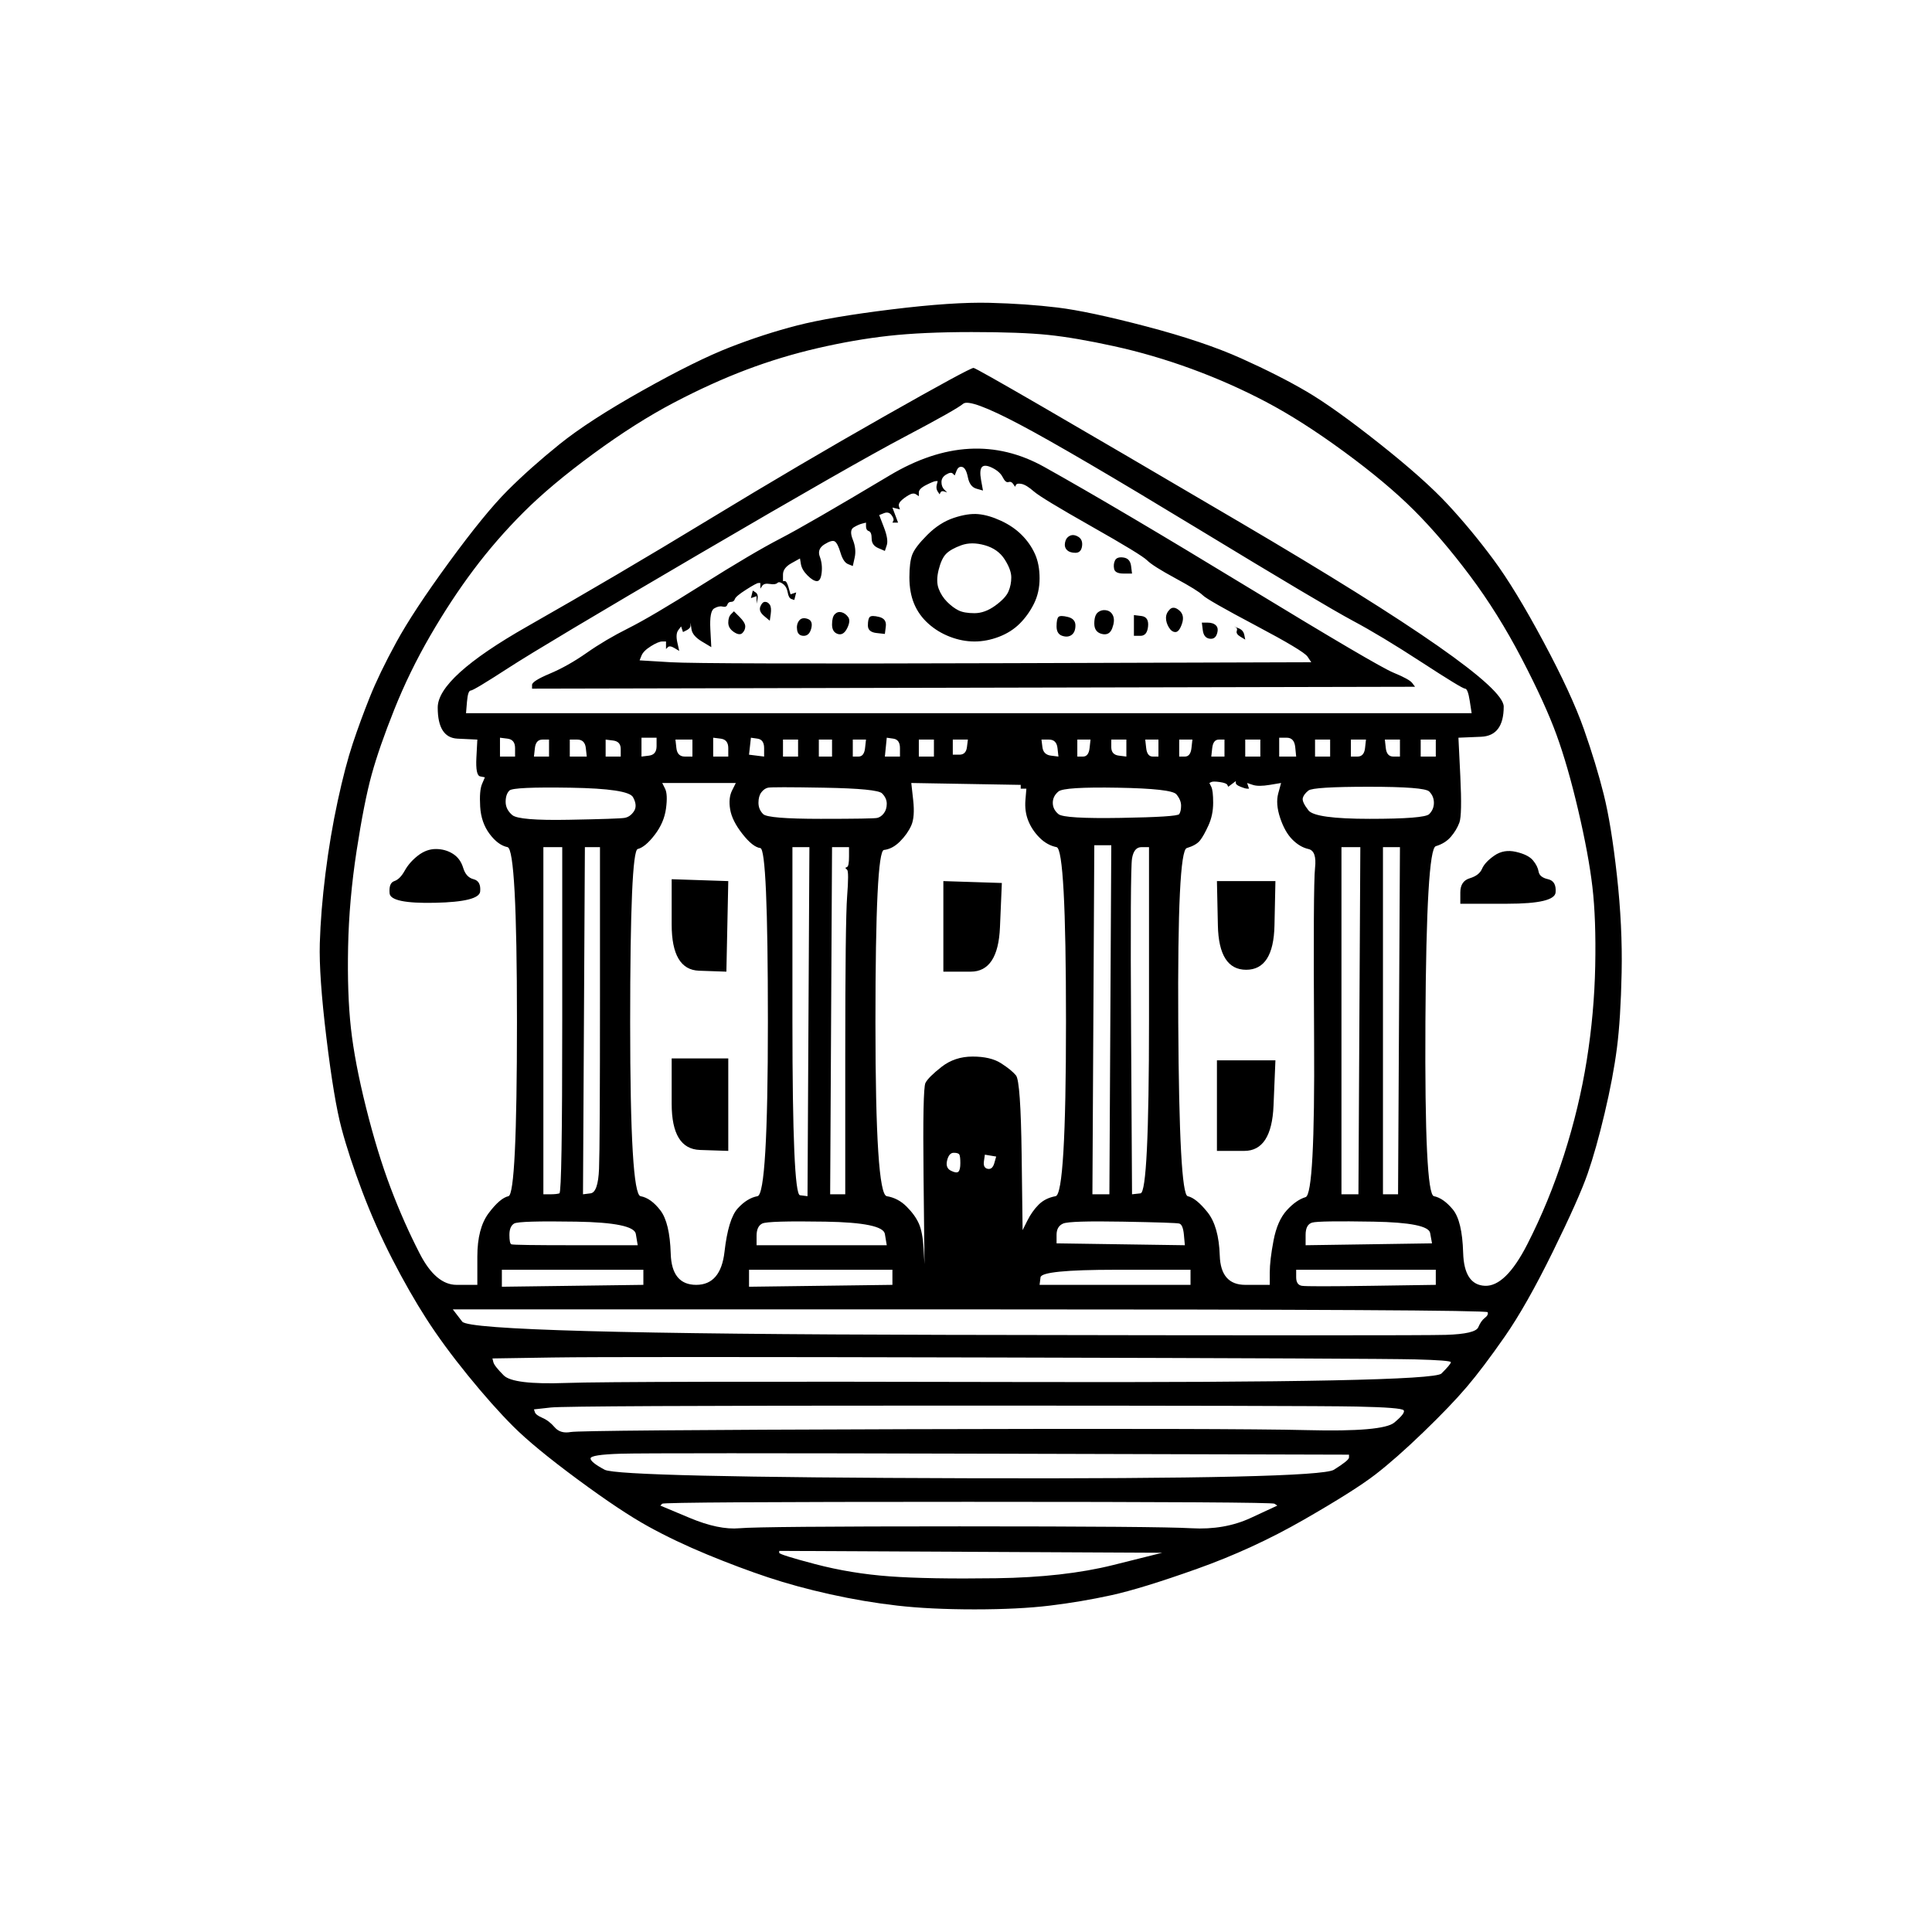 <?xml version="1.0" encoding="UTF-8" standalone="no"?>
<!DOCTYPE svg PUBLIC "-//W3C//DTD SVG 1.1//EN" "http://www.w3.org/Graphics/SVG/1.1/DTD/svg11.dtd">
<!-- Created with Vectornator (http://vectornator.io/) -->
<svg height="100%" stroke-miterlimit="10" style="fill-rule:nonzero;clip-rule:evenodd;stroke-linecap:round;stroke-linejoin:round;" version="1.1" viewBox="0 0 1024 1024" width="100%" xml:space="preserve" xmlns="http://www.w3.org/2000/svg" xmlns:vectornator="http://vectornator.io" xmlns:xlink="http://www.w3.org/1999/xlink">
<defs/>
<g id="Capa-1" vectornator:layerName="Capa 1">
<path d="M472.5 164C450.833 166.667 434.167 169.5 422.5 172.5C410.833 175.5 399 179.333 387 184C375 188.667 359.5 196.333 340.5 207C321.5 217.667 306.833 227.167 296.5 235.5C286.167 243.833 277 252 269 260C261 268 250.667 280.667 238 298C225.333 315.333 216 329.5 210 340.5C204 351.5 199.333 361.167 196 369.5C192.667 377.833 189.667 386 187 394C184.333 402 181.667 412.167 179 424.5C176.333 436.833 174.167 449.667 172.5 463C170.833 476.333 169.833 488.667 169.5 500C169.167 511.333 170.333 528 173 550C175.667 572 178.333 588 181 598C183.667 608 187.333 619.167 192 631.5C196.667 643.833 202 655.833 208 667.5C214 679.167 220 689.667 226 699C232 708.333 239.333 718.333 248 729C256.667 739.667 264.667 748.667 272 756C279.333 763.333 290.667 772.667 306 784C321.333 795.333 333.833 803.667 343.5 809C353.167 814.333 363.667 819.333 375 824C386.333 828.667 397 832.667 407 836C417 839.333 428 842.333 440 845C452 847.667 463.833 849.667 475.5 851C487.167 852.333 500.833 853 516.5 853C532.167 853 545.5 852.333 556.5 851C567.5 849.667 578.333 847.833 589 845.5C599.667 843.167 614.833 838.5 634.5 831.5C654.167 824.5 673 815.833 691 805.5C709 795.167 721.667 787.167 729 781.5C736.333 775.833 744.833 768.333 754.5 759C764.167 749.667 771.833 741.667 777.5 735C783.167 728.333 789.833 719.5 797.5 708.5C805.167 697.5 813.667 682.5 823 663.5C832.333 644.5 838.5 630.667 841.5 622C844.5 613.333 847.5 602.667 850.5 590C853.5 577.333 855.667 565.833 857 555.5C858.333 545.167 859.167 531.833 859.5 515.5C859.833 499.167 859 482 857 464C855 446 852.667 431.667 850 421C847.333 410.333 843.833 398.833 839.5 386.5C835.167 374.167 828 358.667 818 340C808 321.333 799.167 306.833 791.5 296.5C783.833 286.167 775.833 276.5 767.5 267.5C759.167 258.5 747 247.667 731 235C715 222.333 702.167 213.167 692.5 207.5C682.833 201.833 671.333 196 658 190C644.667 184 627.833 178.333 607.5 173C587.167 167.667 571.5 164.333 560.5 163C549.5 161.667 537.5 160.833 524.5 160.5C511.5 160.167 494.167 161.333 472.5 164ZM515 176C532.333 176 545.833 176.5 555.5 177.5C565.167 178.5 576.833 180.5 590.5 183.5C604.167 186.5 617.833 190.5 631.5 195.5C645.167 200.5 658.333 206.333 671 213C683.667 219.667 697.5 228.5 712.5 239.5C727.5 250.5 739.833 260.833 749.5 270.5C759.167 280.167 769 291.667 779 305C789 318.333 798.167 333 806.5 349C814.833 365 821 378.5 825 389.5C829 400.5 832.833 413.833 836.5 429.5C840.167 445.167 842.667 458.667 844 470C845.333 481.333 845.833 495.333 845.5 512C845.167 528.667 843.667 545.333 841 562C838.333 578.667 834.333 595.333 829 612C823.667 628.667 817.167 644.5 809.5 659.5C801.833 674.5 794.333 681.833 787 681.5C779.667 681.167 775.833 675.333 775.5 664C775.167 652.667 773.333 645 770 641C766.667 637 763.333 634.667 760 634C756.667 633.333 755.167 602.5 755.5 541.5C755.833 480.5 757.667 449.5 761 448.5C764.333 447.5 767 445.833 769 443.5C771 441.167 772.5 438.667 773.5 436C774.5 433.333 774.667 425.167 774 411.5C773.667 404.667 773.333 397.833 773 391C777 390.833 781 390.667 785 390.5C793 390.167 797 384.833 797 374.5C797 364.167 750.5 331.667 657.5 277C564.5 222.333 517.333 195 516 195C514.667 195 499 203.5 469 220.5C439 237.5 407.833 255.833 375.5 275.5C343.167 295.167 311.167 314 279.5 332C247.833 350 232 364.333 232 375C232 385.667 235.5 391.167 242.5 391.5C246 391.667 249.5 391.833 253 392C252.833 395.167 252.667 398.333 252.5 401.5C252.167 407.833 252.833 411.167 254.5 411.5C255.333 411.667 256.167 411.833 257 412C256.5 413.167 256 414.333 255.5 415.5C254.5 417.833 254.167 421.833 254.5 427.5C254.833 433.167 256.5 438 259.5 442C262.5 446 265.667 448.333 269 449C272.333 449.667 274 480.5 274 541.5C274 602.5 272.5 633.333 269.5 634C266.5 634.667 263 637.667 259 643C255 648.333 253 656 253 666C253 671 253 676 253 681C249.333 681 245.667 681 242 681C234.667 681 228.167 675.5 222.5 664.5C216.833 653.5 211.667 641.833 207 629.5C202.333 617.167 198 603 194 587C190 571 187.333 557 186 545C184.667 533 184.167 518.667 184.5 502C184.833 485.333 186.333 468.333 189 451C191.667 433.667 194.333 420.167 197 410.5C199.667 400.833 203.667 389.333 209 376C214.333 362.667 220.667 349.667 228 337C235.333 324.333 243 312.667 251 302C259 291.333 267.833 281.167 277.5 271.5C287.167 261.833 299.5 251.5 314.5 240.5C329.5 229.5 343.667 220.5 357 213.5C370.333 206.5 383.167 200.667 395.5 196C407.833 191.333 420.5 187.5 433.5 184.5C446.5 181.5 459 179.333 471 178C483 176.667 497.667 176 515 176ZM540.5 225C558.167 234.333 589.5 252.667 634.5 280C679.5 307.333 707 323.667 717 329C727 334.333 739.167 341.667 753.5 351C767.833 360.333 775.5 365 776.5 365C777.5 365 778.333 367.167 779 371.5C779.333 373.667 779.667 375.833 780 378C691.167 378 602.333 378 513.5 378C424.667 378 335.833 378 247 378C247.167 376 247.333 374 247.5 372C247.833 368 248.5 366 249.5 366C250.5 366 257.167 362 269.5 354C281.833 346 315.333 326 370 294C424.667 262 461.167 241.167 479.5 231.5C497.833 221.833 508.167 216 510.5 214C512.833 212 522.833 215.667 540.5 225ZM471.5 252C442.5 269.333 423.167 280.5 413.5 285.5C403.833 290.5 390 298.667 372 310C354 321.333 341 329 333 333C325 337 317.667 341.333 311 346C304.333 350.667 297.833 354.333 291.5 357C285.167 359.667 282 361.667 282 363C282 363.667 282 364.333 282 365C360 364.833 438 364.667 516 364.5C594 364.333 672 364.167 750 364C749.5 363.333 749 362.667 748.5 362C747.5 360.667 744.167 358.833 738.5 356.5C732.833 354.167 707 339 661 311C615 283 579.167 261.833 553.5 247.5C527.833 233.167 500.5 234.667 471.5 252ZM526 248C528.667 249.333 530.5 251 531.5 253C532.5 255 533.5 255.833 534.5 255.5C535.5 255.167 536.333 255.5 537 256.5C537.333 257 537.667 257.5 538 258C538.167 257.667 538.333 257.333 538.5 257C538.833 256.333 539.833 256.167 541.5 256.5C543.167 256.833 545.333 258.167 548 260.5C550.667 262.833 560.833 269 578.5 279C596.167 289 606 295 608 297C610 299 615 302.167 623 306.5C631 310.833 635.833 313.833 637.5 315.5C639.167 317.167 648.5 322.5 665.5 331.5C682.5 340.5 691.667 346 693 348C693.667 349 694.333 350 695 351C641.167 351.167 587.333 351.333 533.5 351.5C425.833 351.833 366.5 351.667 355.5 351C350 350.667 344.5 350.333 339 350C339.333 349.167 339.667 348.333 340 347.5C340.667 345.833 342.333 344.167 345 342.5C347.667 340.833 349.667 340 351 340C351.667 340 352.333 340 353 340C353 340.667 353 341.333 353 342C353 342.667 353 343.333 353 344C353.333 343.667 353.667 343.333 354 343C354.667 342.333 355.833 342.5 357.5 343.5C358.333 344 359.167 344.5 360 345C359.667 343.5 359.333 342 359 340.5C358.333 337.5 358.5 335.333 359.5 334C360 333.333 360.5 332.667 361 332C361.167 332.5 361.333 333 361.5 333.5C361.667 334 361.833 334.5 362 335C362.667 334.667 363.333 334.333 364 334C365.333 333.333 366 332.5 366 331.5C366 331 366 330.5 366 330C366.167 331.167 366.333 332.333 366.5 333.5C366.833 335.833 368.667 338 372 340C373.667 341 375.333 342 377 343C376.833 339.833 376.667 336.667 376.5 333.5C376.167 327.167 376.833 323.5 378.5 322.5C380.167 321.5 381.667 321.167 383 321.5C384.333 321.833 385.167 321.5 385.5 320.5C385.833 319.5 386.5 319 387.5 319C388.5 319 389.167 318.5 389.5 317.5C389.833 316.5 391.833 314.833 395.5 312.5C399.167 310.167 401.333 309 402 309C402.333 309 402.667 309 403 309C403 309.5 403 310 403 310.5C403 311 403 311.5 403 312C403.333 311.5 403.667 311 404 310.5C404.667 309.5 406 309.167 408 309.5C410 309.833 411.333 309.667 412 309C412.667 308.333 413.667 308.5 415 309.5C416.333 310.5 417.167 312 417.5 314C417.833 316 418.5 317.167 419.5 317.5C420 317.667 420.5 317.833 421 318C421.167 317.333 421.333 316.667 421.5 316C421.667 315.333 421.833 314.667 422 314C421.5 314.167 421 314.333 420.5 314.5C420 314.667 419.5 314.833 419 315C418.667 313.833 418.333 312.667 418 311.5C417.333 309.167 416.667 308 416 308C415.667 308 415.333 308 415 308C415 306.833 415 305.667 415 304.5C415 302.167 416.5 300.167 419.5 298.5C421 297.667 422.5 296.833 424 296C424.167 297 424.333 298 424.5 299C424.833 301 426 303 428 305C430 307 431.667 308 433 308C434.333 308 435.167 306.5 435.5 303.5C435.833 300.5 435.5 297.667 434.5 295C433.5 292.333 434.333 290.167 437 288.5C439.667 286.833 441.5 286.333 442.5 287C443.5 287.667 444.5 289.667 445.5 293C446.5 296.333 447.833 298.333 449.5 299C450.333 299.333 451.167 299.667 452 300C452.333 298.5 452.667 297 453 295.5C453.667 292.5 453.333 289.333 452 286C450.667 282.667 450.833 280.5 452.5 279.5C454.167 278.5 455.667 277.833 457 277.5C457.667 277.333 458.333 277.167 459 277C459 277.667 459 278.333 459 279C459 280.333 459.5 281.167 460.5 281.5C461.5 281.833 462 283.167 462 285.5C462 287.833 463.167 289.5 465.5 290.5C466.667 291 467.833 291.5 469 292C469.333 291 469.667 290 470 289C470.667 287 470.167 283.833 468.5 279.5C467.667 277.333 466.833 275.167 466 273C466.833 272.667 467.667 272.333 468.5 272C470.167 271.333 471.5 271.667 472.5 273C473.5 274.333 473.833 275.333 473.5 276C473.333 276.333 473.167 276.667 473 277C473.5 277 474 277 474.5 277C475 277 475.5 277 476 277C475.5 275.667 475 274.333 474.5 273C474 271.667 473.5 270.333 473 269C473.667 269.167 474.333 269.333 475 269.5C475.667 269.667 476.333 269.833 477 270C476.833 269.5 476.667 269 476.5 268.5C476.167 267.5 476.5 266.5 477.5 265.5C478.5 264.5 479.833 263.5 481.5 262.5C483.167 261.5 484.5 261.333 485.5 262C486 262.333 486.5 262.667 487 263C487 262.333 487 261.667 487 261C487 259.667 488.333 258.333 491 257C493.667 255.667 495.333 255 496 255C496.333 255 496.667 255 497 255C496.833 255.667 496.667 256.333 496.5 257C496.167 258.333 496.333 259.5 497 260.5C497.333 261 497.667 261.5 498 262C498.167 261.667 498.333 261.333 498.5 261C498.833 260.333 499.5 260.167 500.5 260.5C501 260.667 501.5 260.833 502 261C501.5 260.5 501 260 500.5 259.5C499.5 258.5 499 257.167 499 255.5C499 253.833 499.833 252.5 501.5 251.5C503.167 250.5 504.333 250.333 505 251C505.333 251.333 505.667 251.667 506 252C506.333 251.167 506.667 250.333 507 249.5C507.667 247.833 508.667 247.167 510 247.5C511.333 247.833 512.333 249.667 513 253C513.667 256.333 515.167 258.333 517.5 259C518.667 259.333 519.833 259.667 521 260C520.667 258.167 520.333 256.333 520 254.5C519.333 250.833 519.5 248.5 520.5 247.5C521.5 246.5 523.333 246.667 526 248ZM505.5 274.5C500.5 276.167 495.833 279.167 491.5 283.5C487.167 287.833 484.5 291.333 483.5 294C482.5 296.667 482 300.667 482 306C482 311.333 482.833 316 484.5 320C486.167 324 488.667 327.5 492 330.5C495.333 333.5 499.167 335.833 503.5 337.5C507.833 339.167 512.167 340 516.5 340C520.833 340 525.167 339.167 529.5 337.5C533.833 335.833 537.5 333.5 540.5 330.5C543.5 327.5 546 324 548 320C550 316 551 311.5 551 306.5C551 301.5 550.167 297.167 548.5 293.5C546.833 289.833 544.5 286.5 541.5 283.5C538.5 280.5 534.833 278 530.5 276C526.167 274 522.167 272.833 518.5 272.5C514.833 272.167 510.5 272.833 505.5 274.5ZM567 284C565.667 284.667 564.833 285.833 564.5 287.5C564.167 289.167 564.5 290.5 565.5 291.5C566.5 292.5 568 293 570 293C572 293 573.167 291.833 573.5 289.5C573.833 287.167 573.167 285.5 571.5 284.5C569.833 283.5 568.333 283.333 567 284ZM522 289C526.667 290.333 530.167 292.833 532.5 296.5C534.833 300.167 536 303.333 536 306C536 308.667 535.5 311.167 534.5 313.5C533.5 315.833 531.167 318.333 527.5 321C523.833 323.667 520.167 325 516.5 325C512.833 325 510 324.5 508 323.5C506 322.5 504 321 502 319C500 317 498.5 314.667 497.5 312C496.5 309.333 496.5 306 497.5 302C498.5 298 499.833 295.167 501.5 293.5C503.167 291.833 505.833 290.333 509.5 289C513.167 287.667 517.333 287.667 522 289ZM591 297C590.333 298.333 590.167 299.833 590.5 301.5C590.833 303.167 592.5 304 595.5 304C597 304 598.5 304 600 304C599.833 302.667 599.667 301.333 599.5 300C599.167 297.333 597.833 295.833 595.5 295.5C593.167 295.167 591.667 295.667 591 297ZM398.5 315C398.333 315.667 398.167 316.333 398 317C398.5 316.833 399 316.667 399.5 316.5C400 316.333 400.5 316.167 401 316C401 316.667 401 317.333 401 318C401 318.667 401 319.333 401 320C401.167 319.167 401.333 318.333 401.5 317.5C401.833 315.833 401.5 314.667 400.5 314C400 313.667 399.5 313.333 399 313C398.833 313.667 398.667 314.333 398.5 315ZM403 321.5C402.333 323.167 403 324.833 405 326.5C406 327.333 407 328.167 408 329C408.167 327.833 408.333 326.667 408.5 325.5C408.833 323.167 408.667 321.5 408 320.5C407.333 319.5 406.5 319 405.5 319C404.5 319 403.667 319.833 403 321.5ZM620 323C618.667 324.333 618 325.833 618 327.5C618 329.167 618.5 330.833 619.5 332.5C620.5 334.167 621.667 335 623 335C624.333 335 625.5 333.5 626.5 330.5C627.5 327.5 627 325.167 625 323.5C623 321.833 621.333 321.667 620 323ZM582 324.5C580.667 325.5 580 327.5 580 330.5C580 333.5 581.333 335.333 584 336C586.667 336.667 588.5 335.667 589.5 333C590.5 330.333 590.667 328.167 590 326.5C589.333 324.833 588.167 323.833 586.5 323.5C584.833 323.167 583.333 323.5 582 324.5ZM387.5 325.5C386.5 326.5 386 328 386 330C386 332 387 333.667 389 335C391 336.333 392.5 336.5 393.5 335.5C394.5 334.5 395 333.333 395 332C395 330.667 394 329 392 327C391 326 390 325 389 324C388.5 324.5 388 325 387.5 325.5ZM442.5 325.5C441.5 326.5 441 328.333 441 331C441 333.667 442 335.333 444 336C446 336.667 447.667 335.667 449 333C450.333 330.333 450.5 328.333 449.5 327C448.5 325.667 447.333 324.833 446 324.5C444.667 324.167 443.5 324.5 442.5 325.5ZM461 327C460.333 327.667 460 329.167 460 331.5C460 333.833 461.5 335.167 464.5 335.5C466 335.667 467.5 335.833 469 336C469.167 334.667 469.333 333.333 469.5 332C469.833 329.333 468.667 327.667 466 327C463.333 326.333 461.667 326.333 461 327ZM561 327C560.333 327.667 560 329.333 560 332C560 334.667 561 336.333 563 337C565 337.667 566.667 337.5 568 336.5C569.333 335.5 570 333.833 570 331.5C570 329.167 568.667 327.667 566 327C563.333 326.333 561.667 326.333 561 327ZM601 331.5C601 333.333 601 335.167 601 337C602.167 337 603.333 337 604.5 337C606.833 337 608.167 335.333 608.5 332C608.833 328.667 607.667 326.833 605 326.5C603.667 326.333 602.333 326.167 601 326C601 327.833 601 329.667 601 331.5ZM423.5 329C422.5 330.333 422.167 332 422.5 334C422.833 336 424 337 426 337C428 337 429.333 335.667 430 333C430.667 330.333 430 328.667 428 328C426 327.333 424.5 327.667 423.5 329ZM637.5 334C637.833 336.667 639 338.167 641 338.5C643 338.833 644.333 338 645 336C645.667 334 645.5 332.5 644.5 331.5C643.5 330.5 642 330 640 330C639 330 638 330 637 330C637.167 331.333 637.333 332.667 637.5 334ZM655 332.5C655.667 332.833 655.833 333.5 655.5 334.5C655.167 335.5 655.833 336.5 657.5 337.5C658.333 338 659.167 338.5 660 339C659.833 338.167 659.667 337.333 659.5 336.5C659.167 334.833 658.167 333.667 656.5 333C655.667 332.667 654.833 332.333 654 332C654.333 332.167 654.667 332.333 655 332.5ZM265 391C266.333 391.167 267.667 391.333 269 391.5C271.667 391.833 273 393.5 273 396.5C273 398 273 399.5 273 401C271.667 401 270.333 401 269 401C267.667 401 266.333 401 265 401C265 399.333 265 397.667 265 396C265 394.333 265 392.667 265 391ZM340 391C341.333 391 342.667 391 344 391C345.333 391 346.667 391 348 391C348 392.5 348 394 348 395.5C348 398.5 346.667 400.167 344 400.5C342.667 400.667 341.333 400.833 340 401C340 399.333 340 397.667 340 396C340 394.333 340 392.667 340 391ZM378 391C379.333 391.167 380.667 391.333 382 391.5C384.667 391.833 386 393.5 386 396.5C386 398 386 399.5 386 401C384.667 401 383.333 401 382 401C380.667 401 379.333 401 378 401C378 399.333 378 397.667 378 396C378 394.333 378 392.667 378 391ZM398 391C399.167 391.167 400.333 391.333 401.5 391.5C403.833 391.833 405 393.5 405 396.5C405 398 405 399.5 405 401C403.667 400.833 402.333 400.667 401 400.5C399.667 400.333 398.333 400.167 397 400C397.167 398.5 397.333 397 397.5 395.5C397.667 394 397.833 392.5 398 391ZM470 391C471.167 391.167 472.333 391.333 473.5 391.5C475.833 391.833 477 393.5 477 396.5C477 398 477 399.5 477 401C475.667 401 474.333 401 473 401C471.667 401 470.333 401 469 401C469.167 399.333 469.333 397.667 469.5 396C469.667 394.333 469.833 392.667 470 391ZM678 391C679.333 391 680.667 391 682 391C684.667 391 686.167 392.667 686.5 396C686.667 397.667 686.833 399.333 687 401C685.5 401 684 401 682.5 401C681 401 679.5 401 678 401C678 399.333 678 397.667 678 396C678 394.333 678 392.667 678 391ZM287.5 392C288.667 392 289.833 392 291 392C291 393.5 291 395 291 396.5C291 398 291 399.5 291 401C289.667 401 288.333 401 287 401C285.667 401 284.333 401 283 401C283.167 399.5 283.333 398 283.5 396.5C283.833 393.5 285.167 392 287.5 392ZM302 392C303.333 392 304.667 392 306 392C308.667 392 310.167 393.5 310.5 396.5C310.667 398 310.833 399.5 311 401C309.5 401 308 401 306.5 401C305 401 303.5 401 302 401C302 399.5 302 398 302 396.5C302 395 302 393.5 302 392ZM321 392C322.333 392.167 323.667 392.333 325 392.5C327.667 392.833 329 394.333 329 397C329 398.333 329 399.667 329 401C327.667 401 326.333 401 325 401C323.667 401 322.333 401 321 401C321 399.5 321 398 321 396.5C321 395 321 393.5 321 392ZM358 392C359.5 392 361 392 362.5 392C364 392 365.5 392 367 392C367 393.5 367 395 367 396.5C367 398 367 399.5 367 401C365.667 401 364.333 401 363 401C360.333 401 358.833 399.5 358.5 396.5C358.333 395 358.167 393.5 358 392ZM415 392C416.333 392 417.667 392 419 392C420.333 392 421.667 392 423 392C423 393.5 423 395 423 396.5C423 398 423 399.5 423 401C421.667 401 420.333 401 419 401C417.667 401 416.333 401 415 401C415 399.5 415 398 415 396.5C415 395 415 393.5 415 392ZM434 392C435.167 392 436.333 392 437.5 392C438.667 392 439.833 392 441 392C441 393.5 441 395 441 396.5C441 398 441 399.5 441 401C439.833 401 438.667 401 437.5 401C436.333 401 435.167 401 434 401C434 399.5 434 398 434 396.5C434 395 434 393.5 434 392ZM452 392C453.167 392 454.333 392 455.5 392C456.667 392 457.833 392 459 392C458.833 393.5 458.667 395 458.5 396.5C458.167 399.5 457 401 455 401C454 401 453 401 452 401C452 399.5 452 398 452 396.5C452 395 452 393.5 452 392ZM487 392C488.333 392 489.667 392 491 392C492.333 392 493.667 392 495 392C495 393.5 495 395 495 396.5C495 398 495 399.5 495 401C493.667 401 492.333 401 491 401C489.667 401 488.333 401 487 401C487 399.5 487 398 487 396.5C487 395 487 393.5 487 392ZM505 392C506.333 392 507.667 392 509 392C510.333 392 511.667 392 513 392C512.833 393.333 512.667 394.667 512.5 396C512.167 398.667 510.833 400 508.5 400C507.333 400 506.167 400 505 400C505 398.667 505 397.333 505 396C505 394.667 505 393.333 505 392ZM552 392C553.333 392 554.667 392 556 392C558.667 392 560.167 393.5 560.5 396.5C560.667 398 560.833 399.5 561 401C559.667 400.833 558.333 400.667 557 400.5C554.333 400.167 552.833 398.667 552.5 396C552.333 394.667 552.167 393.333 552 392ZM571 392C572.167 392 573.333 392 574.5 392C575.667 392 576.833 392 578 392C577.833 393.5 577.667 395 577.5 396.5C577.167 399.5 576 401 574 401C573 401 572 401 571 401C571 399.5 571 398 571 396.5C571 395 571 393.5 571 392ZM589 392C590.333 392 591.667 392 593 392C594.333 392 595.667 392 597 392C597 393.5 597 395 597 396.5C597 398 597 399.5 597 401C595.667 400.833 594.333 400.667 593 400.5C590.333 400.167 589 398.667 589 396C589 394.667 589 393.333 589 392ZM607 392C608.167 392 609.333 392 610.5 392C611.667 392 612.833 392 614 392C614 393.5 614 395 614 396.5C614 398 614 399.5 614 401C613 401 612 401 611 401C609 401 607.833 399.5 607.5 396.5C607.333 395 607.167 393.5 607 392ZM625 392C626.167 392 627.333 392 628.5 392C629.667 392 630.833 392 632 392C631.833 393.5 631.667 395 631.5 396.5C631.167 399.5 630 401 628 401C627 401 626 401 625 401C625 399.5 625 398 625 396.5C625 395 625 393.5 625 392ZM646 392C647 392 648 392 649 392C649 393.5 649 395 649 396.5C649 398 649 399.5 649 401C647.833 401 646.667 401 645.5 401C644.333 401 643.167 401 642 401C642.167 399.5 642.333 398 642.5 396.5C642.833 393.5 644 392 646 392ZM660 392C661.333 392 662.667 392 664 392C665.333 392 666.667 392 668 392C668 393.5 668 395 668 396.5C668 398 668 399.5 668 401C666.667 401 665.333 401 664 401C662.667 401 661.333 401 660 401C660 399.5 660 398 660 396.5C660 395 660 393.5 660 392ZM697 392C698.333 392 699.667 392 701 392C702.333 392 703.667 392 705 392C705 393.5 705 395 705 396.5C705 398 705 399.5 705 401C703.667 401 702.333 401 701 401C699.667 401 698.333 401 697 401C697 399.5 697 398 697 396.5C697 395 697 393.5 697 392ZM716 392C717.333 392 718.667 392 720 392C721.333 392 722.667 392 724 392C723.833 393.5 723.667 395 723.5 396.5C723.167 399.5 721.833 401 719.5 401C718.333 401 717.167 401 716 401C716 399.5 716 398 716 396.5C716 395 716 393.5 716 392ZM734 392C735.333 392 736.667 392 738 392C739.333 392 740.667 392 742 392C742 393.5 742 395 742 396.5C742 398 742 399.5 742 401C740.833 401 739.667 401 738.5 401C736.167 401 734.833 399.5 734.5 396.5C734.333 395 734.167 393.5 734 392ZM753 392C754.333 392 755.667 392 757 392C758.333 392 759.667 392 761 392C761 393.5 761 395 761 396.5C761 398 761 399.5 761 401C759.667 401 758.333 401 757 401C755.667 401 754.333 401 753 401C753 399.5 753 398 753 396.5C753 395 753 393.5 753 392ZM646.5 414.5C648.833 414.833 650.167 415.333 650.5 416C650.667 416.333 650.833 416.667 651 417C651.667 416.5 652.333 416 653 415.5C653.667 415 654.333 414.5 655 414C655 414.333 655 414.667 655 415C655 415.667 655.833 416.333 657.5 417C659.167 417.667 660.333 418 661 418C661.333 418 661.667 418 662 418C661.833 417.5 661.667 417 661.5 416.5C661.333 416 661.167 415.5 661 415C662 415.333 663 415.667 664 416C666 416.667 669 416.667 673 416C675 415.667 677 415.333 679 415C678.5 416.833 678 418.667 677.5 420.5C676.5 424.167 676.833 428.5 678.5 433.5C680.167 438.5 682.333 442.333 685 445C687.667 447.667 690.5 449.333 693.5 450C696.5 450.667 697.667 454 697 460C696.333 466 696.167 496.333 696.5 551C696.833 605.667 695.333 633.5 692 634.5C688.667 635.5 685.333 637.833 682 641.5C678.667 645.167 676.333 650.5 675 657.5C673.667 664.5 673 670.167 673 674.5C673 676.667 673 678.833 673 681C668.667 681 664.333 681 660 681C651.333 681 646.833 675.833 646.5 665.5C646.167 655.167 644 647.5 640 642.5C636 637.5 632.5 634.667 629.5 634C626.5 633.333 624.833 602.667 624.5 542C624.167 481.333 625.667 450.5 629 449.5C632.333 448.5 634.667 447.167 636 445.5C637.333 443.833 638.833 441.167 640.5 437.5C642.167 433.833 643 429.833 643 425.5C643 421.167 642.667 418.333 642 417C641.667 416.333 641.333 415.667 641 415C641.333 414.833 641.667 414.667 642 414.5C642.667 414.167 644.167 414.167 646.5 414.5ZM351 415C357.5 415 364 415 370.5 415C377 415 383.5 415 390 415C389.333 416.333 388.667 417.667 388 419C386.667 421.667 386.333 425 387 429C387.667 433 389.833 437.333 393.5 442C397.167 446.667 400.333 449.167 403 449.5C405.667 449.833 407 480.5 407 541.5C407 602.5 405.167 633.333 401.5 634C397.833 634.667 394.333 636.833 391 640.5C387.667 644.167 385.333 651.833 384 663.5C382.667 675.167 377.667 681 369 681C360.333 681 355.833 675.5 355.5 664.5C355.167 653.5 353.333 645.833 350 641.5C346.667 637.167 343.167 634.667 339.5 634C335.833 633.333 334 602.667 334 542C334 481.333 335.333 450.667 338 450C340.667 449.333 343.667 446.833 347 442.5C350.333 438.167 352.333 433.5 353 428.5C353.667 423.5 353.5 420 352.5 418C352 417 351.5 416 351 415ZM483 415C492.667 415.167 502.333 415.333 512 415.5C521.667 415.667 531.333 415.833 541 416C541 416.333 541 416.667 541 417C541 417.333 541 417.667 541 418C541.5 418 542 418 542.5 418C543 418 543.5 418 544 418C543.833 420 543.667 422 543.5 424C543.167 428 543.667 431.667 545 435C546.333 438.333 548.333 441.333 551 444C553.667 446.667 556.667 448.333 560 449C563.333 449.667 565 480.5 565 541.5C565 602.5 563.167 633.333 559.5 634C555.833 634.667 552.833 636.167 550.5 638.5C548.167 640.833 546.167 643.667 544.5 647C543.667 648.667 542.833 650.333 542 652C541.833 638.833 541.667 625.667 541.5 612.5C541.167 586.167 540.167 572 538.5 570C536.833 568 534.167 565.833 530.5 563.5C526.833 561.167 521.833 560 515.5 560C509.167 560 503.667 561.833 499 565.5C494.333 569.167 491.5 572 490.5 574C489.5 576 489.167 592.5 489.5 623.5C489.667 639 489.833 654.5 490 670C489.833 667.167 489.667 664.333 489.5 661.5C489.167 655.833 488.333 651.5 487 648.5C485.667 645.5 483.5 642.5 480.5 639.5C477.5 636.5 474 634.667 470 634C466 633.333 464 602.667 464 542C464 481.333 465.5 450.833 468.5 450.5C471.5 450.167 474.333 448.667 477 446C479.667 443.333 481.667 440.5 483 437.5C484.333 434.5 484.667 430 484 424C483.667 421 483.333 418 483 415ZM302.5 417.5C322.833 417.833 333.833 419.5 335.5 422.5C337.167 425.5 337.333 428 336 430C334.667 432 333 433.167 331 433.5C329 433.833 319.167 434.167 301.5 434.5C283.833 434.833 273.833 434 271.5 432C269.167 430 268 427.667 268 425C268 422.333 268.667 420.333 270 419C271.333 417.667 282.167 417.167 302.5 417.5ZM437 417.5C455.667 417.833 465.833 418.833 467.5 420.5C469.167 422.167 470 424 470 426C470 428 469.5 429.667 468.5 431C467.5 432.333 466.333 433.167 465 433.5C463.667 433.833 453.667 434 435 434C416.333 434 406.167 433.167 404.5 431.5C402.833 429.833 402 427.833 402 425.5C402 423.167 402.5 421.333 403.5 420C404.5 418.667 405.667 417.833 407 417.5C408.333 417.167 418.333 417.167 437 417.5ZM592.5 417.5C611.5 417.833 621.833 419 623.5 421C625.167 423 626 425 626 427C626 429 625.667 430.5 625 431.5C624.333 432.5 614 433.167 594 433.5C574 433.833 563 433.167 561 431.5C559 429.833 558 427.833 558 425.5C558 423.167 559 421.167 561 419.5C563 417.833 573.5 417.167 592.5 417.5ZM725.5 417C745.167 417 755.833 417.833 757.5 419.5C759.167 421.167 760 423.167 760 425.5C760 427.833 759.167 429.833 757.5 431.5C755.833 433.167 745.333 434 726 434C706.667 434 695.833 432.5 693.5 429.5C691.167 426.5 690.167 424.333 690.5 423C690.833 421.667 691.833 420.333 693.5 419C695.167 417.667 705.833 417 725.5 417ZM580 448C581.5 448 583 448 584.5 448C586 448 587.5 448 589 448C588.833 478.833 588.667 509.667 588.5 540.5C588.333 571.333 588.167 602.167 588 633C586.5 633 585 633 583.5 633C582 633 580.5 633 579 633C579.167 602.167 579.333 571.333 579.5 540.5C579.667 509.667 579.833 478.833 580 448ZM288 449C289.667 449 291.333 449 293 449C294.667 449 296.333 449 298 449C298 479.5 298 510 298 540.5C298 601.5 297.5 632.167 296.5 632.5C295.5 632.833 293.833 633 291.5 633C290.333 633 289.167 633 288 633C288 602.333 288 571.667 288 541C288 510.333 288 479.667 288 449ZM310 449C311.333 449 312.667 449 314 449C315.333 449 316.667 449 318 449C318 475.333 318 501.667 318 528C318 580.667 317.833 611.167 317.5 619.5C317.167 627.833 315.667 632.167 313 632.5C311.667 632.667 310.333 632.833 309 633C309.167 602.333 309.333 571.667 309.5 541C309.667 510.333 309.833 479.667 310 449ZM420 449C421.5 449 423 449 424.5 449C426 449 427.5 449 429 449C428.833 479.833 428.667 510.667 428.5 541.5C428.333 572.333 428.167 603.167 428 634C426.667 633.833 425.333 633.667 424 633.5C421.333 633.167 420 602.333 420 541C420 510.333 420 479.667 420 449ZM441 449C442.5 449 444 449 445.5 449C447 449 448.5 449 450 449C450 450.667 450 452.333 450 454C450 457.333 449.667 459.167 449 459.5C448.667 459.667 448.333 459.833 448 460C448.333 460.333 448.667 460.667 449 461C449.667 461.667 449.667 466.333 449 475C448.333 483.667 448 512.167 448 560.5C448 584.667 448 608.833 448 633C446.667 633 445.333 633 444 633C442.667 633 441.333 633 440 633C440.167 602.333 440.333 571.667 440.5 541C440.667 510.333 440.833 479.667 441 449ZM605 449C606.333 449 607.667 449 609 449C609 479.5 609 510 609 540.5C609 601.5 607.5 632.167 604.5 632.5C603 632.667 601.5 632.833 600 633C599.833 604.333 599.667 575.667 599.5 547C599.167 489.667 599.333 459 600 455C600.667 451 602.333 449 605 449ZM711 449C712.667 449 714.333 449 716 449C717.667 449 719.333 449 721 449C720.833 479.667 720.667 510.333 720.5 541C720.333 571.667 720.167 602.333 720 633C718.5 633 717 633 715.5 633C714 633 712.5 633 711 633C711 602.333 711 571.667 711 541C711 510.333 711 479.667 711 449ZM733 449C734.5 449 736 449 737.5 449C739 449 740.5 449 742 449C741.833 479.667 741.667 510.333 741.5 541C741.333 571.667 741.167 602.333 741 633C739.667 633 738.333 633 737 633C735.667 633 734.333 633 733 633C733 602.333 733 571.667 733 541C733 510.333 733 479.667 733 449ZM221.5 453.5C218.5 455.833 216.167 458.5 214.5 461.5C212.833 464.5 211 466.333 209 467C207 467.667 206.167 469.833 206.5 473.5C206.833 477.167 214.833 478.833 230.5 478.5C246.167 478.167 254.167 476.167 254.5 472.5C254.833 468.833 253.667 466.667 251 466C248.333 465.333 246.5 463.333 245.5 460C244.5 456.667 242.667 454.167 240 452.5C237.333 450.833 234.333 450 231 450C227.667 450 224.5 451.167 221.5 453.5ZM792 453.5C788.667 455.833 786.5 458.167 785.5 460.5C784.5 462.833 782.333 464.5 779 465.5C775.667 466.5 774 469 774 473C774 475 774 477 774 479C782.333 479 790.667 479 799 479C815.667 479 824.167 477 824.5 473C824.833 469 823.5 466.667 820.5 466C817.5 465.333 815.833 464 815.5 462C815.167 460 814.167 458 812.5 456C810.833 454 807.833 452.5 803.5 451.5C799.167 450.5 795.333 451.167 792 453.5ZM356 490C356 506 360.833 514.167 370.5 514.5C375.333 514.667 380.167 514.833 385 515C385.167 507 385.333 499 385.5 491C385.667 483 385.833 475 386 467C381 466.833 376 466.667 371 466.5C366 466.333 361 466.167 356 466C356 474 356 482 356 490ZM500 491C500 499 500 507 500 515C504.833 515 509.667 515 514.5 515C524.167 515 529.333 507.167 530 491.5C530.333 483.667 530.667 475.833 531 468C525.833 467.833 520.667 467.667 515.5 467.5C510.333 467.333 505.167 467.167 500 467C500 475 500 483 500 491ZM645.5 490.5C645.833 506.167 650.833 514 660.5 514C670.167 514 675.167 506.167 675.5 490.5C675.667 482.667 675.833 474.833 676 467C670.833 467 665.667 467 660.5 467C655.333 467 650.167 467 645 467C645.167 474.833 645.333 482.667 645.5 490.5ZM356 585C356 601 361 609.167 371 609.5C376 609.667 381 609.833 386 610C386 601.833 386 593.667 386 585.5C386 577.333 386 569.167 386 561C381 561 376 561 371 561C366 561 361 561 356 561C356 569 356 577 356 585ZM645 586C645 594 645 602 645 610C649.833 610 654.667 610 659.5 610C669.167 610 674.333 602 675 586C675.333 578 675.667 570 676 562C670.833 562 665.667 562 660.5 562C655.333 562 650.167 562 645 562C645 570 645 578 645 586ZM505.5 611C507.167 611 508.167 611.333 508.5 612C508.833 612.667 509 614.167 509 616.5C509 618.833 508.667 620.333 508 621C507.333 621.667 506 621.5 504 620.5C502 619.5 501.333 617.667 502 615C502.667 612.333 503.833 611 505.5 611ZM522 612C523 612.167 524 612.333 525 612.5C526 612.667 527 612.833 528 613C527.667 614.167 527.333 615.333 527 616.5C526.333 618.833 525.167 619.833 523.5 619.5C521.833 619.167 521.167 617.833 521.5 615.5C521.667 614.333 521.833 613.167 522 612ZM305.5 647.5C325.833 647.833 336.333 650 337 654C337.333 656 337.667 658 338 660C327 660 316 660 305 660C283 660 271.667 659.833 271 659.5C270.333 659.167 270 657.5 270 654.5C270 651.5 270.833 649.5 272.5 648.5C274.167 647.5 285.167 647.167 305.5 647.5ZM437.5 647.5C457.833 647.833 468.333 650 469 654C469.333 656 469.667 658 470 660C458.5 660 447 660 435.5 660C424 660 412.5 660 401 660C401 658.333 401 656.667 401 655C401 651.667 402 649.5 404 648.5C406 647.5 417.167 647.167 437.5 647.5ZM595 647.5C613.667 647.833 623.667 648.167 625 648.5C626.333 648.833 627.167 650.833 627.5 654.5C627.667 656.333 627.833 658.167 628 660C616.667 659.833 605.333 659.667 594 659.5C582.667 659.333 571.333 659.167 560 659C560 657.5 560 656 560 654.5C560 651.5 561.167 649.5 563.5 648.5C565.833 647.5 576.333 647.167 595 647.5ZM728 647.5C747.333 647.833 757.333 649.833 758 653.5C758.333 655.333 758.667 657.167 759 659C747.833 659.167 736.667 659.333 725.5 659.5C714.333 659.667 703.167 659.833 692 660C692 658.167 692 656.333 692 654.5C692 650.833 693.167 648.667 695.5 648C697.833 647.333 708.667 647.167 728 647.5ZM266 673C278.5 673 291 673 303.5 673C316 673 328.5 673 341 673C341 674.333 341 675.667 341 677C341 678.333 341 679.667 341 681C328.5 681.167 316 681.333 303.5 681.5C291 681.667 278.5 681.833 266 682C266 680.5 266 679 266 677.5C266 676 266 674.5 266 673ZM397 673C409.667 673 422.333 673 435 673C447.667 673 460.333 673 473 673C473 674.333 473 675.667 473 677C473 678.333 473 679.667 473 681C460.333 681.167 447.667 681.333 435 681.5C422.333 681.667 409.667 681.833 397 682C397 680.5 397 679 397 677.5C397 676 397 674.5 397 673ZM591.5 673C604.667 673 617.833 673 631 673C631 674.333 631 675.667 631 677C631 678.333 631 679.667 631 681C617.667 681 604.333 681 591 681C577.667 681 564.333 681 551 681C551.167 679.667 551.333 678.333 551.5 677C551.833 674.333 565.167 673 591.5 673ZM687 673C699.333 673 711.667 673 724 673C736.333 673 748.667 673 761 673C761 674.333 761 675.667 761 677C761 678.333 761 679.667 761 681C749.667 681.167 738.333 681.333 727 681.5C704.333 681.833 692 681.833 690 681.5C688 681.167 687 679.667 687 677C687 675.667 687 674.333 687 673ZM240 694C331.333 694 422.667 694 514 694C696.667 694 788.167 694.5 788.5 695.5C788.833 696.5 788.333 697.5 787 698.5C785.667 699.5 784.5 701.167 783.5 703.5C782.5 705.833 776.833 707.167 766.5 707.5C756.167 707.833 667.5 707.833 500.5 707.5C333.5 707.167 248.333 704.833 245 700.5C243.333 698.333 241.667 696.167 240 694ZM528 719.5C663.333 719.833 737.333 720.167 750 720.5C762.667 720.833 769 721.333 769 722C769 722.667 767.333 724.667 764 728C760.667 731.333 687.167 732.833 543.5 732.5C399.833 732.167 318.667 732.333 300 733C281.333 733.667 270.333 732.333 267 729C263.667 725.667 261.833 723.333 261.5 722C261.333 721.333 261.167 720.667 261 720C271.667 719.833 282.333 719.667 293 719.5C314.333 719.167 392.667 719.167 528 719.5ZM498 745C629.333 745 703 745.167 719 745.5C735 745.833 743.333 746.5 744 747.5C744.667 748.5 743 750.667 739 754C735 757.333 719.667 758.667 693 758C666.333 757.333 595.5 757.167 480.5 757.5C365.5 757.833 306.167 758.333 302.5 759C298.833 759.667 296 758.833 294 756.5C292 754.167 289.833 752.5 287.5 751.5C285.167 750.5 283.833 749.5 283.5 748.5C283.333 748 283.167 747.5 283 747C286 746.667 289 746.333 292 746C298 745.333 366.667 745 498 745ZM530 770.5C591.667 770.667 653.333 770.833 715 771C715 771.5 715 772 715 772.5C715 773.5 712.333 775.667 707 779C701.667 782.333 637.167 783.833 513.5 783.5C389.833 783.167 325.5 781.667 320.5 779C315.5 776.333 313 774.333 313 773C313 771.667 318.333 770.833 329 770.5C339.667 770.167 406.667 770.167 530 770.5ZM513 796C620.333 796 674.5 796.333 675.5 797C676 797.333 676.5 797.667 677 798C672.333 800.167 667.667 802.333 663 804.5C653.667 808.833 643.167 810.667 631.5 810C619.833 809.333 578.833 809 508.5 809C438.167 809 399.333 809.333 392 810C384.667 810.667 375.833 808.833 365.5 804.5C360.333 802.333 355.167 800.167 350 798C350.333 797.667 350.667 797.333 351 797C351.667 796.333 405.667 796 513 796ZM413 822C446.833 822.167 480.667 822.333 514.5 822.5C548.333 822.667 582.167 822.833 616 823C607.333 825.167 598.667 827.333 590 829.5C572.667 833.833 552 836.167 528 836.5C504 836.833 485.167 836.5 471.5 835.5C457.833 834.5 444.667 832.333 432 829C419.333 825.667 413 823.667 413 823C413 822.667 413 822.333 413 822Z" fill="#000000" fill-rule="nonzero" opacity="1" stroke="none" vectornator:layerName="Curva 1"/>
</g>
</svg>
